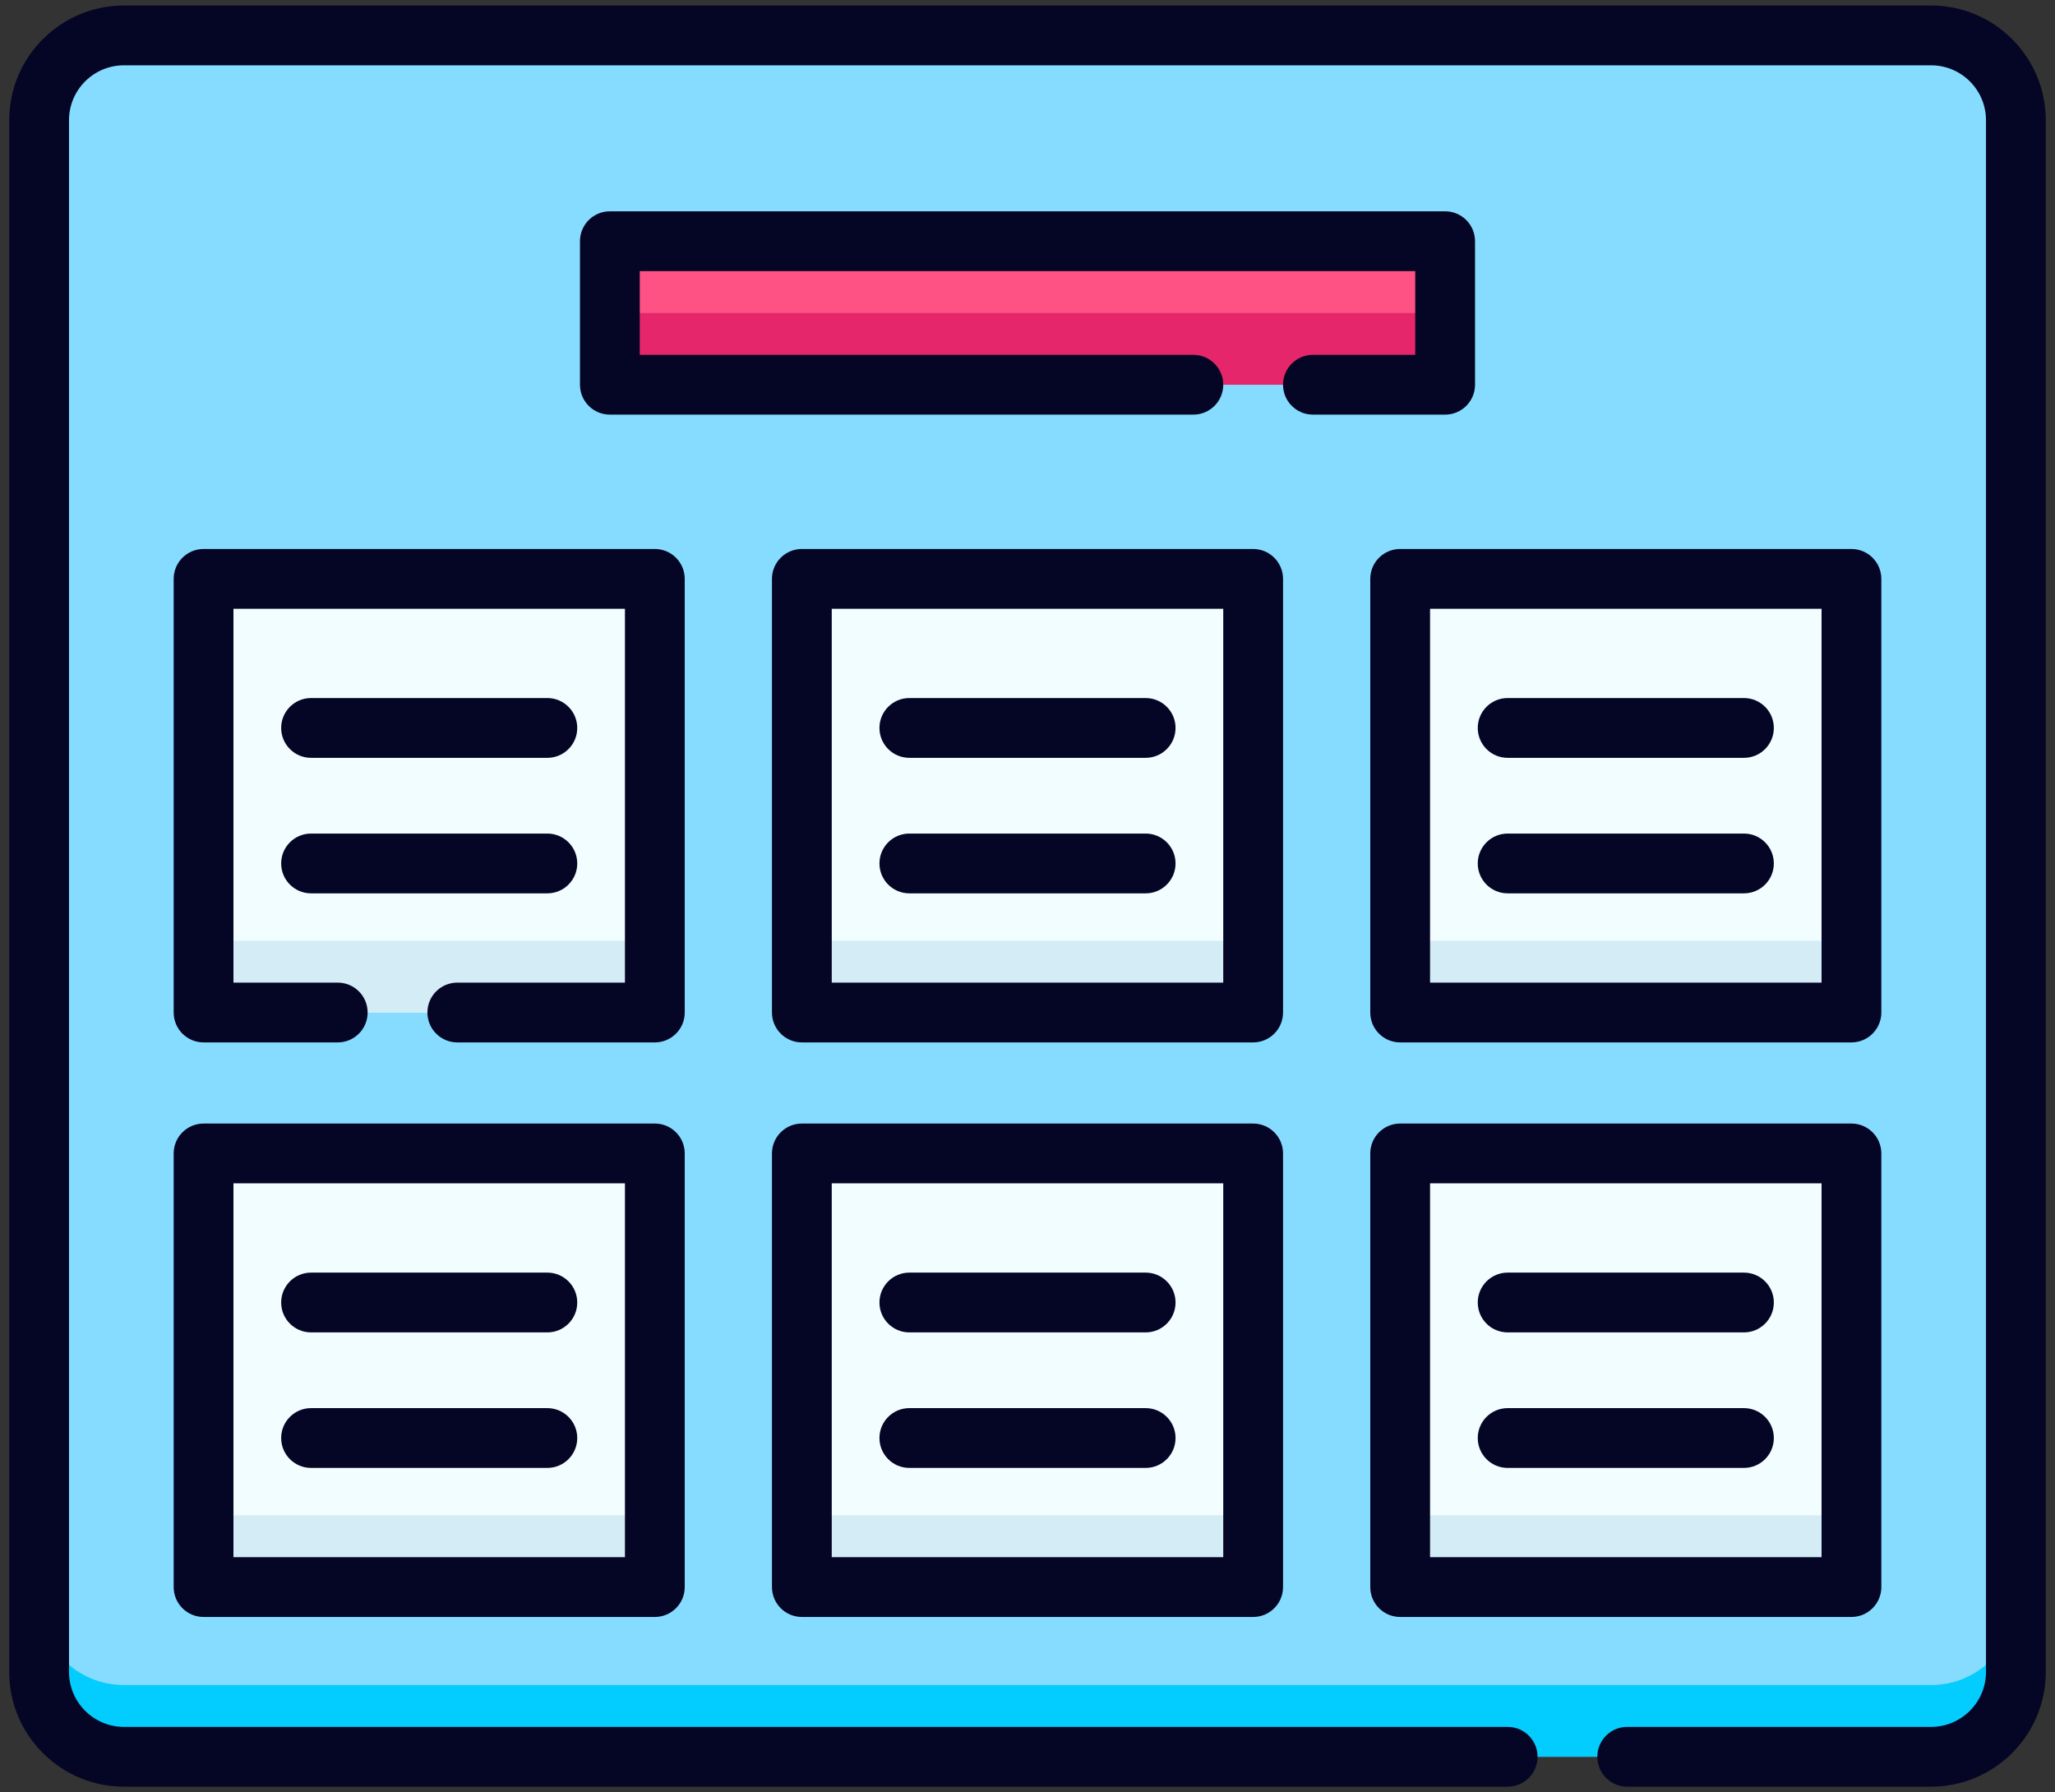 <svg width="172" height="150" viewBox="0 0 172 150" fill="none" xmlns="http://www.w3.org/2000/svg">
<rect x="0" y="0" width="172" height="150" fill="#333333" stroke="none"/>
<g clip-path="url(#clip0_838_5065)">
<path d="M161.627 147.036H10.373C6.453 147.036 3.275 143.858 3.275 139.937V10.062C3.275 6.142 6.452 2.964 10.373 2.964H161.627C165.547 2.964 168.725 6.142 168.725 10.062V139.937C168.725 143.858 165.548 147.036 161.627 147.036Z" fill="#86DCFF"/>
<path d="M161.627 141.032H10.373C6.453 141.032 3.275 137.854 3.275 133.933V139.937C3.275 143.858 6.452 147.036 10.373 147.036H161.627C165.547 147.036 168.725 143.858 168.725 139.937V133.933C168.725 137.854 165.548 141.032 161.627 141.032Z" fill="#03CDFE"/>
<path d="M51.045 20.187H120.955V32.201H51.045V20.187Z" fill="#FE5284"/>
<path d="M51.045 26.197H120.955V32.201H51.045V26.197Z" fill="#E6266B"/>
<path d="M17.038 48.45H54.809V84.743H17.038V48.45Z" fill="#F2FDFF"/>
<path d="M17.038 96.539H54.809V132.832H17.038V96.539Z" fill="#F2FDFF"/>
<path d="M67.114 48.45H104.886V84.743H67.114V48.45Z" fill="#F2FDFF"/>
<path d="M67.114 96.539H104.886V132.832H67.114V96.539Z" fill="#F2FDFF"/>
<path d="M117.191 48.45H154.962V84.743H117.191V48.45Z" fill="#F2FDFF"/>
<path d="M117.191 96.539H154.962V132.832H117.191V96.539Z" fill="#F2FDFF"/>
<path d="M17.038 78.739H54.809V84.743H17.038V78.739Z" fill="#D3ECF5"/>
<path d="M17.038 126.828H54.809V132.833H17.038V126.828Z" fill="#D3ECF5"/>
<path d="M67.114 78.739H104.886V84.743H67.114V78.739Z" fill="#D3ECF5"/>
<path d="M67.114 126.828H104.886V132.833H67.114V126.828Z" fill="#D3ECF5"/>
<path d="M117.191 78.739H154.962V84.743H117.191V78.739Z" fill="#D3ECF5"/>
<path d="M117.191 126.828H154.962V132.833H117.191V126.828Z" fill="#D3ECF5"/>
<path d="M161.627 0.462H10.373C5.079 0.462 0.773 4.769 0.773 10.062V139.938C0.773 145.231 5.079 149.538 10.373 149.538H126.188C127.57 149.538 128.69 148.418 128.69 147.036C128.69 145.654 127.57 144.534 126.188 144.534H10.373C7.838 144.534 5.776 142.472 5.776 139.938V10.062C5.776 7.528 7.838 5.466 10.373 5.466H161.627C164.162 5.466 166.224 7.528 166.224 10.062V139.938C166.224 142.472 164.162 144.534 161.627 144.534H136.195C134.813 144.534 133.693 145.654 133.693 147.036C133.693 148.418 134.813 149.538 136.195 149.538H161.627C166.921 149.538 171.227 145.231 171.227 139.938V10.062C171.227 4.769 166.921 0.462 161.627 0.462Z" fill="#050525"/>
<path d="M109.889 29.699C108.507 29.699 107.388 30.819 107.388 32.201C107.388 33.583 108.507 34.703 109.889 34.703H120.955C122.337 34.703 123.457 33.583 123.457 32.201V20.187C123.457 18.805 122.337 17.686 120.955 17.686H51.045C49.663 17.686 48.543 18.805 48.543 20.187V32.201C48.543 33.583 49.663 34.703 51.045 34.703H99.882C101.264 34.703 102.384 33.583 102.384 32.201C102.384 30.82 101.264 29.699 99.882 29.699H53.547V22.689H118.453V29.699L109.889 29.699Z" fill="#050525"/>
<path d="M57.311 48.45C57.311 47.068 56.191 45.948 54.809 45.948H17.038C15.656 45.948 14.536 47.068 14.536 48.45V84.744C14.536 86.126 15.656 87.246 17.038 87.246H28.269C29.65 87.246 30.77 86.126 30.77 84.744C30.77 83.362 29.65 82.242 28.269 82.242H19.539V50.952H52.307V82.242H38.276C36.894 82.242 35.774 83.362 35.774 84.744C35.774 86.126 36.894 87.246 38.276 87.246H54.809C56.191 87.246 57.311 86.126 57.311 84.744V48.45Z" fill="#050525"/>
<path d="M26.034 63.428H45.812C47.194 63.428 48.314 62.308 48.314 60.926C48.314 59.544 47.194 58.424 45.812 58.424H26.034C24.653 58.424 23.533 59.544 23.533 60.926C23.533 62.308 24.653 63.428 26.034 63.428Z" fill="#050525"/>
<path d="M26.034 74.77H45.812C47.194 74.77 48.314 73.65 48.314 72.268C48.314 70.886 47.194 69.766 45.812 69.766H26.034C24.653 69.766 23.533 70.886 23.533 72.268C23.533 73.65 24.653 74.77 26.034 74.77Z" fill="#050525"/>
<path d="M54.809 94.037H17.038C15.656 94.037 14.536 95.157 14.536 96.539V132.832C14.536 134.214 15.656 135.334 17.038 135.334H54.809C56.191 135.334 57.311 134.214 57.311 132.832V96.539C57.311 95.157 56.191 94.037 54.809 94.037ZM52.307 130.331H19.539V99.041H52.307V130.331Z" fill="#050525"/>
<path d="M26.034 111.517H45.812C47.194 111.517 48.314 110.397 48.314 109.015C48.314 107.633 47.194 106.513 45.812 106.513H26.034C24.653 106.513 23.533 107.633 23.533 109.015C23.533 110.396 24.653 111.517 26.034 111.517Z" fill="#050525"/>
<path d="M26.034 122.859H45.812C47.194 122.859 48.314 121.739 48.314 120.357C48.314 118.975 47.194 117.855 45.812 117.855H26.034C24.653 117.855 23.533 118.975 23.533 120.357C23.533 121.739 24.653 122.859 26.034 122.859Z" fill="#050525"/>
<path d="M107.388 48.45C107.388 47.068 106.268 45.948 104.886 45.948H67.114C65.733 45.948 64.612 47.068 64.612 48.45V84.744C64.612 86.126 65.733 87.246 67.114 87.246H104.886C106.268 87.246 107.388 86.126 107.388 84.744V48.45ZM102.384 82.242H69.616V50.952H102.384V82.242Z" fill="#050525"/>
<path d="M76.111 63.428H95.889C97.271 63.428 98.391 62.308 98.391 60.926C98.391 59.544 97.271 58.424 95.889 58.424H76.111C74.729 58.424 73.609 59.544 73.609 60.926C73.609 62.308 74.729 63.428 76.111 63.428Z" fill="#050525"/>
<path d="M76.111 74.77H95.889C97.271 74.77 98.391 73.65 98.391 72.268C98.391 70.886 97.271 69.766 95.889 69.766H76.111C74.729 69.766 73.609 70.886 73.609 72.268C73.609 73.65 74.729 74.77 76.111 74.77Z" fill="#050525"/>
<path d="M104.886 94.037H67.114C65.733 94.037 64.612 95.157 64.612 96.539V132.832C64.612 134.214 65.733 135.334 67.114 135.334H104.886C106.268 135.334 107.388 134.214 107.388 132.832V96.539C107.388 95.157 106.268 94.037 104.886 94.037ZM102.384 130.331H69.616V99.041H102.384V130.331Z" fill="#050525"/>
<path d="M76.111 111.517H95.889C97.271 111.517 98.391 110.397 98.391 109.015C98.391 107.633 97.271 106.513 95.889 106.513H76.111C74.729 106.513 73.609 107.633 73.609 109.015C73.609 110.396 74.729 111.517 76.111 111.517Z" fill="#050525"/>
<path d="M76.111 122.859H95.889C97.271 122.859 98.391 121.739 98.391 120.357C98.391 118.975 97.271 117.855 95.889 117.855H76.111C74.729 117.855 73.609 118.975 73.609 120.357C73.609 121.739 74.729 122.859 76.111 122.859Z" fill="#050525"/>
<path d="M114.689 48.45V84.744C114.689 86.126 115.809 87.246 117.191 87.246H154.962C156.344 87.246 157.464 86.126 157.464 84.744V48.45C157.464 47.068 156.344 45.948 154.962 45.948H117.191C115.809 45.948 114.689 47.068 114.689 48.45ZM119.693 50.952H152.461V82.242H119.693V50.952Z" fill="#050525"/>
<path d="M145.966 58.424H126.188C124.806 58.424 123.686 59.544 123.686 60.926C123.686 62.308 124.806 63.428 126.188 63.428H145.966C147.348 63.428 148.467 62.308 148.467 60.926C148.467 59.544 147.347 58.424 145.966 58.424Z" fill="#050525"/>
<path d="M145.966 69.766H126.188C124.806 69.766 123.686 70.886 123.686 72.268C123.686 73.65 124.806 74.77 126.188 74.77H145.966C147.348 74.77 148.467 73.65 148.467 72.268C148.467 70.886 147.347 69.766 145.966 69.766Z" fill="#050525"/>
<path d="M117.191 135.334H154.962C156.344 135.334 157.464 134.214 157.464 132.832V96.539C157.464 95.157 156.344 94.037 154.962 94.037H117.191C115.809 94.037 114.689 95.157 114.689 96.539V132.832C114.689 134.214 115.809 135.334 117.191 135.334ZM119.693 99.041H152.461V130.331H119.693V99.041Z" fill="#050525"/>
<path d="M145.966 106.513H126.188C124.806 106.513 123.686 107.633 123.686 109.015C123.686 110.397 124.806 111.517 126.188 111.517H145.966C147.348 111.517 148.467 110.397 148.467 109.015C148.467 107.633 147.347 106.513 145.966 106.513Z" fill="#050525"/>
<path d="M145.966 117.855H126.188C124.806 117.855 123.686 118.975 123.686 120.357C123.686 121.739 124.806 122.859 126.188 122.859H145.966C147.348 122.859 148.467 121.739 148.467 120.357C148.467 118.975 147.347 117.855 145.966 117.855Z" fill="#050525"/>
</g>
<defs>
<clipPath id="clip0_838_5065">
<rect width="170.455" height="150" fill="white" transform="translate(0.773)"/>
</clipPath>
</defs>
</svg>
